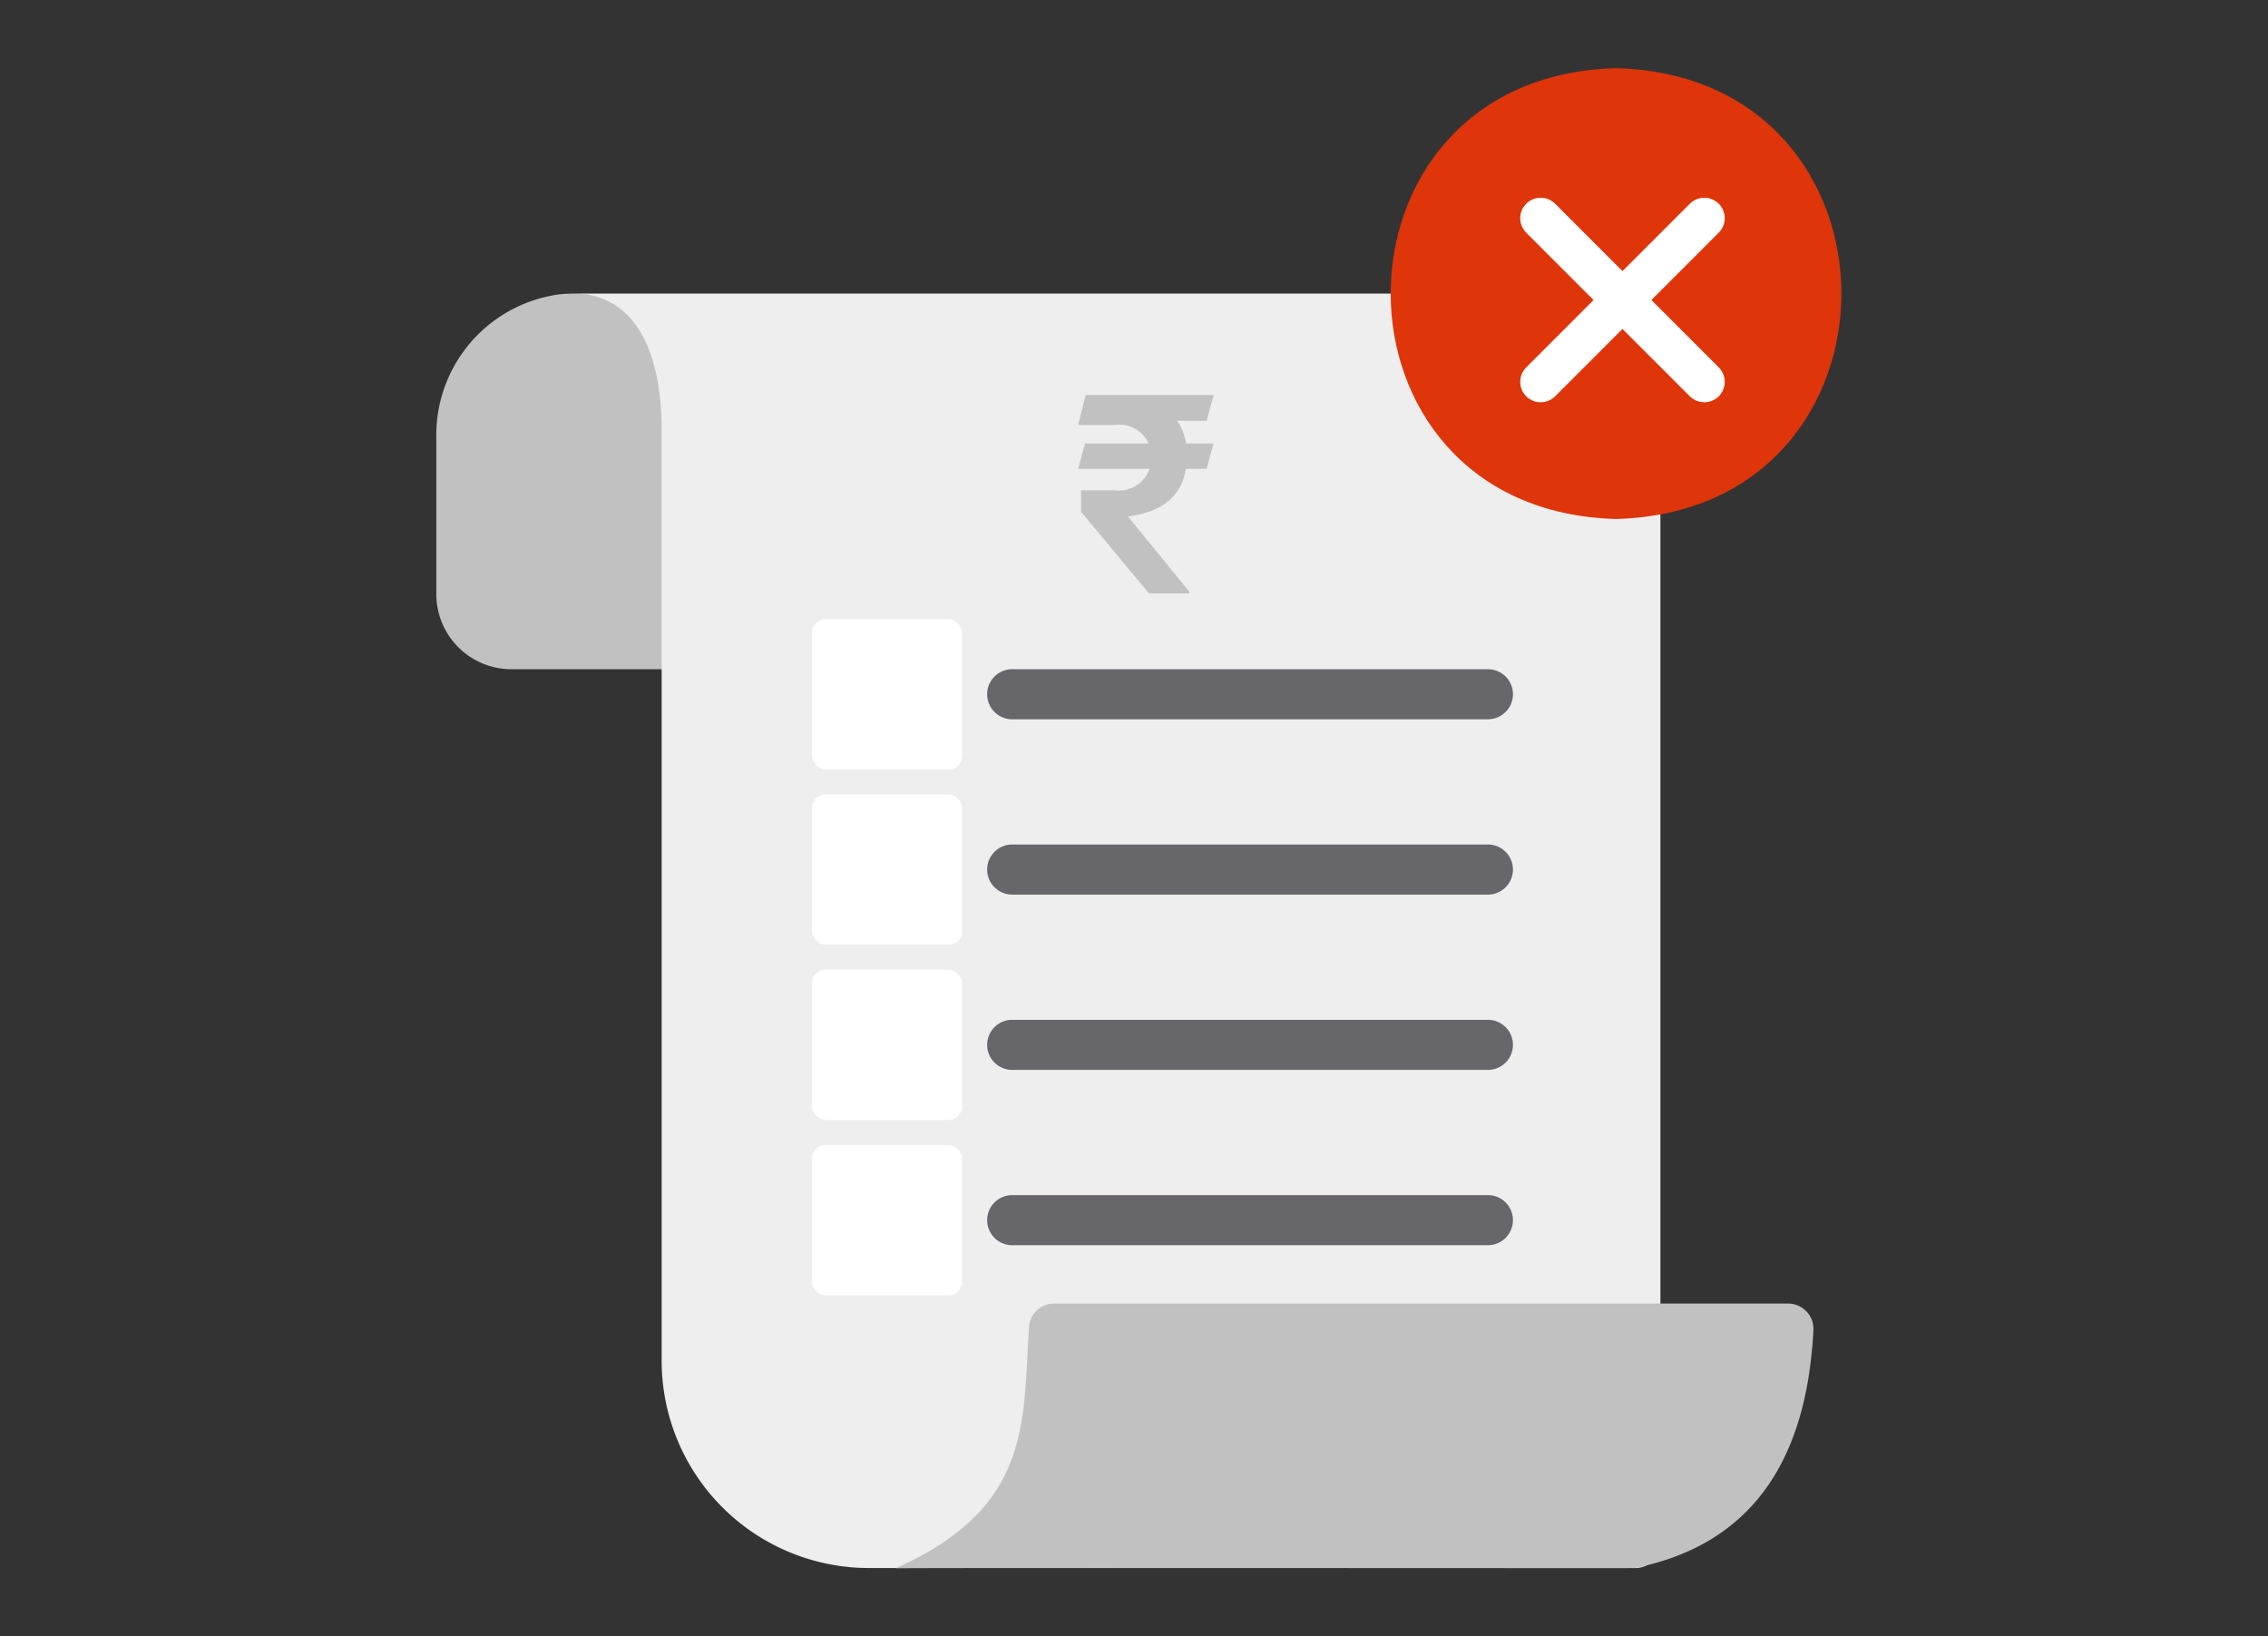 <svg xmlns="http://www.w3.org/2000/svg" width="166.345" height="120" viewBox="0 0 166.345 120">
    <rect x="0" y="0" width="166.345" height="120" fill="#333333" stroke="none"/>
    <defs>
        <clipPath id="1mtcj0lxra">
            <path data-name="Rectangle 664" transform="translate(0 -.315)" style="stroke:#707070;fill:#fff" d="M0 0h166.345v120H0z"/>
        </clipPath>
    </defs>
    <g data-name="Group 17" transform="translate(0 .314)" style="clip-path:url(#1mtcj0lxra)">
        <g data-name="37 Invoice">
            <path data-name="Path 46633" d="M13.092 11.049A10.407 10.407 0 0 0 4 21.55v11.487a5.509 5.509 0 0 0 5.51 5.509H24.2V21.1a10.112 10.112 0 0 0-11.108-10.051z" transform="translate(28.001 10.214)" style="fill:#c1c1c1"/>
            <path data-name="Path 46634" d="M83.672 11H9.5c3.544 0 6.427 2.828 6.427 10.1v68.167a15.2 15.2 0 0 0 15.187 15.187h56.23a1.836 1.836 0 0 0 1.836-1.836V16.509A5.515 5.515 0 0 0 83.672 11z" transform="translate(32.602 10.214)" style="fill:#eee"/>
            <path data-name="Path 46635" d="M89.654 53.295c-.354 6.574-2.461 14.875-12.286 17.244-.257.073-.514.129-.771.184-.386.018-53.894-.035-54.247.018 9.971-4.46 9.325-10.653 9.77-17.684a1.833 1.833 0 0 1 1.836-1.726h53.861a1.86 1.86 0 0 1 1.836 1.965z" transform="translate(43.35 43.945)" style="fill:#c1c1c1"/>
            <path data-name="Path 46637" d="M62.728 29.673H27.836a1.836 1.836 0 1 1 0-3.673h34.892a1.836 1.836 0 1 1 0 3.673z" transform="translate(46.402 22.759)" style="fill:#67676b"/>
            <path data-name="Path 46638" d="M62.728 36.673H27.836a1.836 1.836 0 1 1 0-3.673h34.892a1.836 1.836 0 1 1 0 3.673z" transform="translate(46.402 28.614)" style="fill:#67676b"/>
            <path data-name="Path 46639" d="M62.728 43.673H27.836a1.836 1.836 0 1 1 0-3.673h34.892a1.836 1.836 0 1 1 0 3.673z" transform="translate(46.402 34.469)" style="fill:#67676b"/>
            <g data-name="Group 10667" transform="translate(59.548 45.087)">
                <rect data-name="Rectangle 9211" width="11.018" height="11.018" rx="1" style="fill:#fff"/>
                <rect data-name="Rectangle 9212" width="11.018" height="11.018" rx="1" transform="translate(0 12.855)" style="fill:#fff"/>
                <rect data-name="Rectangle 9213" width="11.018" height="11.018" rx="1" transform="translate(0 25.71)" style="fill:#fff"/>
                <rect data-name="Rectangle 9214" width="11.018" height="11.018" rx="1" transform="translate(0 38.564)" style="fill:#fff"/>
            </g>
            <path data-name="Path 46640" d="M62.728 50.673H27.836a1.836 1.836 0 1 1 0-3.673h34.892a1.836 1.836 0 1 1 0 3.673z" transform="translate(46.402 40.324)" style="fill:#67676b"/>
            <path data-name="Path 46641" d="M58.528 2c-22.035.569-22.039 32.482 0 33.055 22.034-.569 22.039-32.482 0-33.055z" transform="translate(60 2.686)" style="fill:#de350b"/>
            <g data-name="x (2)">
                <path data-name="Line 11" transform="translate(113 15.686)" style="fill:none;stroke:#fff;stroke-linecap:round;stroke-linejoin:round;stroke-width:3px" d="M12 0 0 12"/>
                <path data-name="Line 12" transform="translate(113 15.686)" style="fill:none;stroke:#fff;stroke-linecap:round;stroke-linejoin:round;stroke-width:3px" d="m0 0 12 12"/>
            </g>
            <path data-name="Path 46642" d="M-.653-10.994H-2.67a4.015 4.015 0 0 0-.653-1.669l2.166.007.518-1.889h-9.389l-.554 2.195h2.67a2.374 2.374 0 0 1 2.5 1.357h-4.659l-.511 1.861h5.241a2.4 2.4 0 0 1-2.571 1.575h-2.457l.007 1.577L-5.391 0h2.962v-.128l-4.489-5.5.085-.028C-4.247-6-2.983-7.273-2.678-9.134h1.52z" transform="translate(89.657 43.198)" style="fill:#c1c1c1"/>
        </g>
    </g>
</svg>
